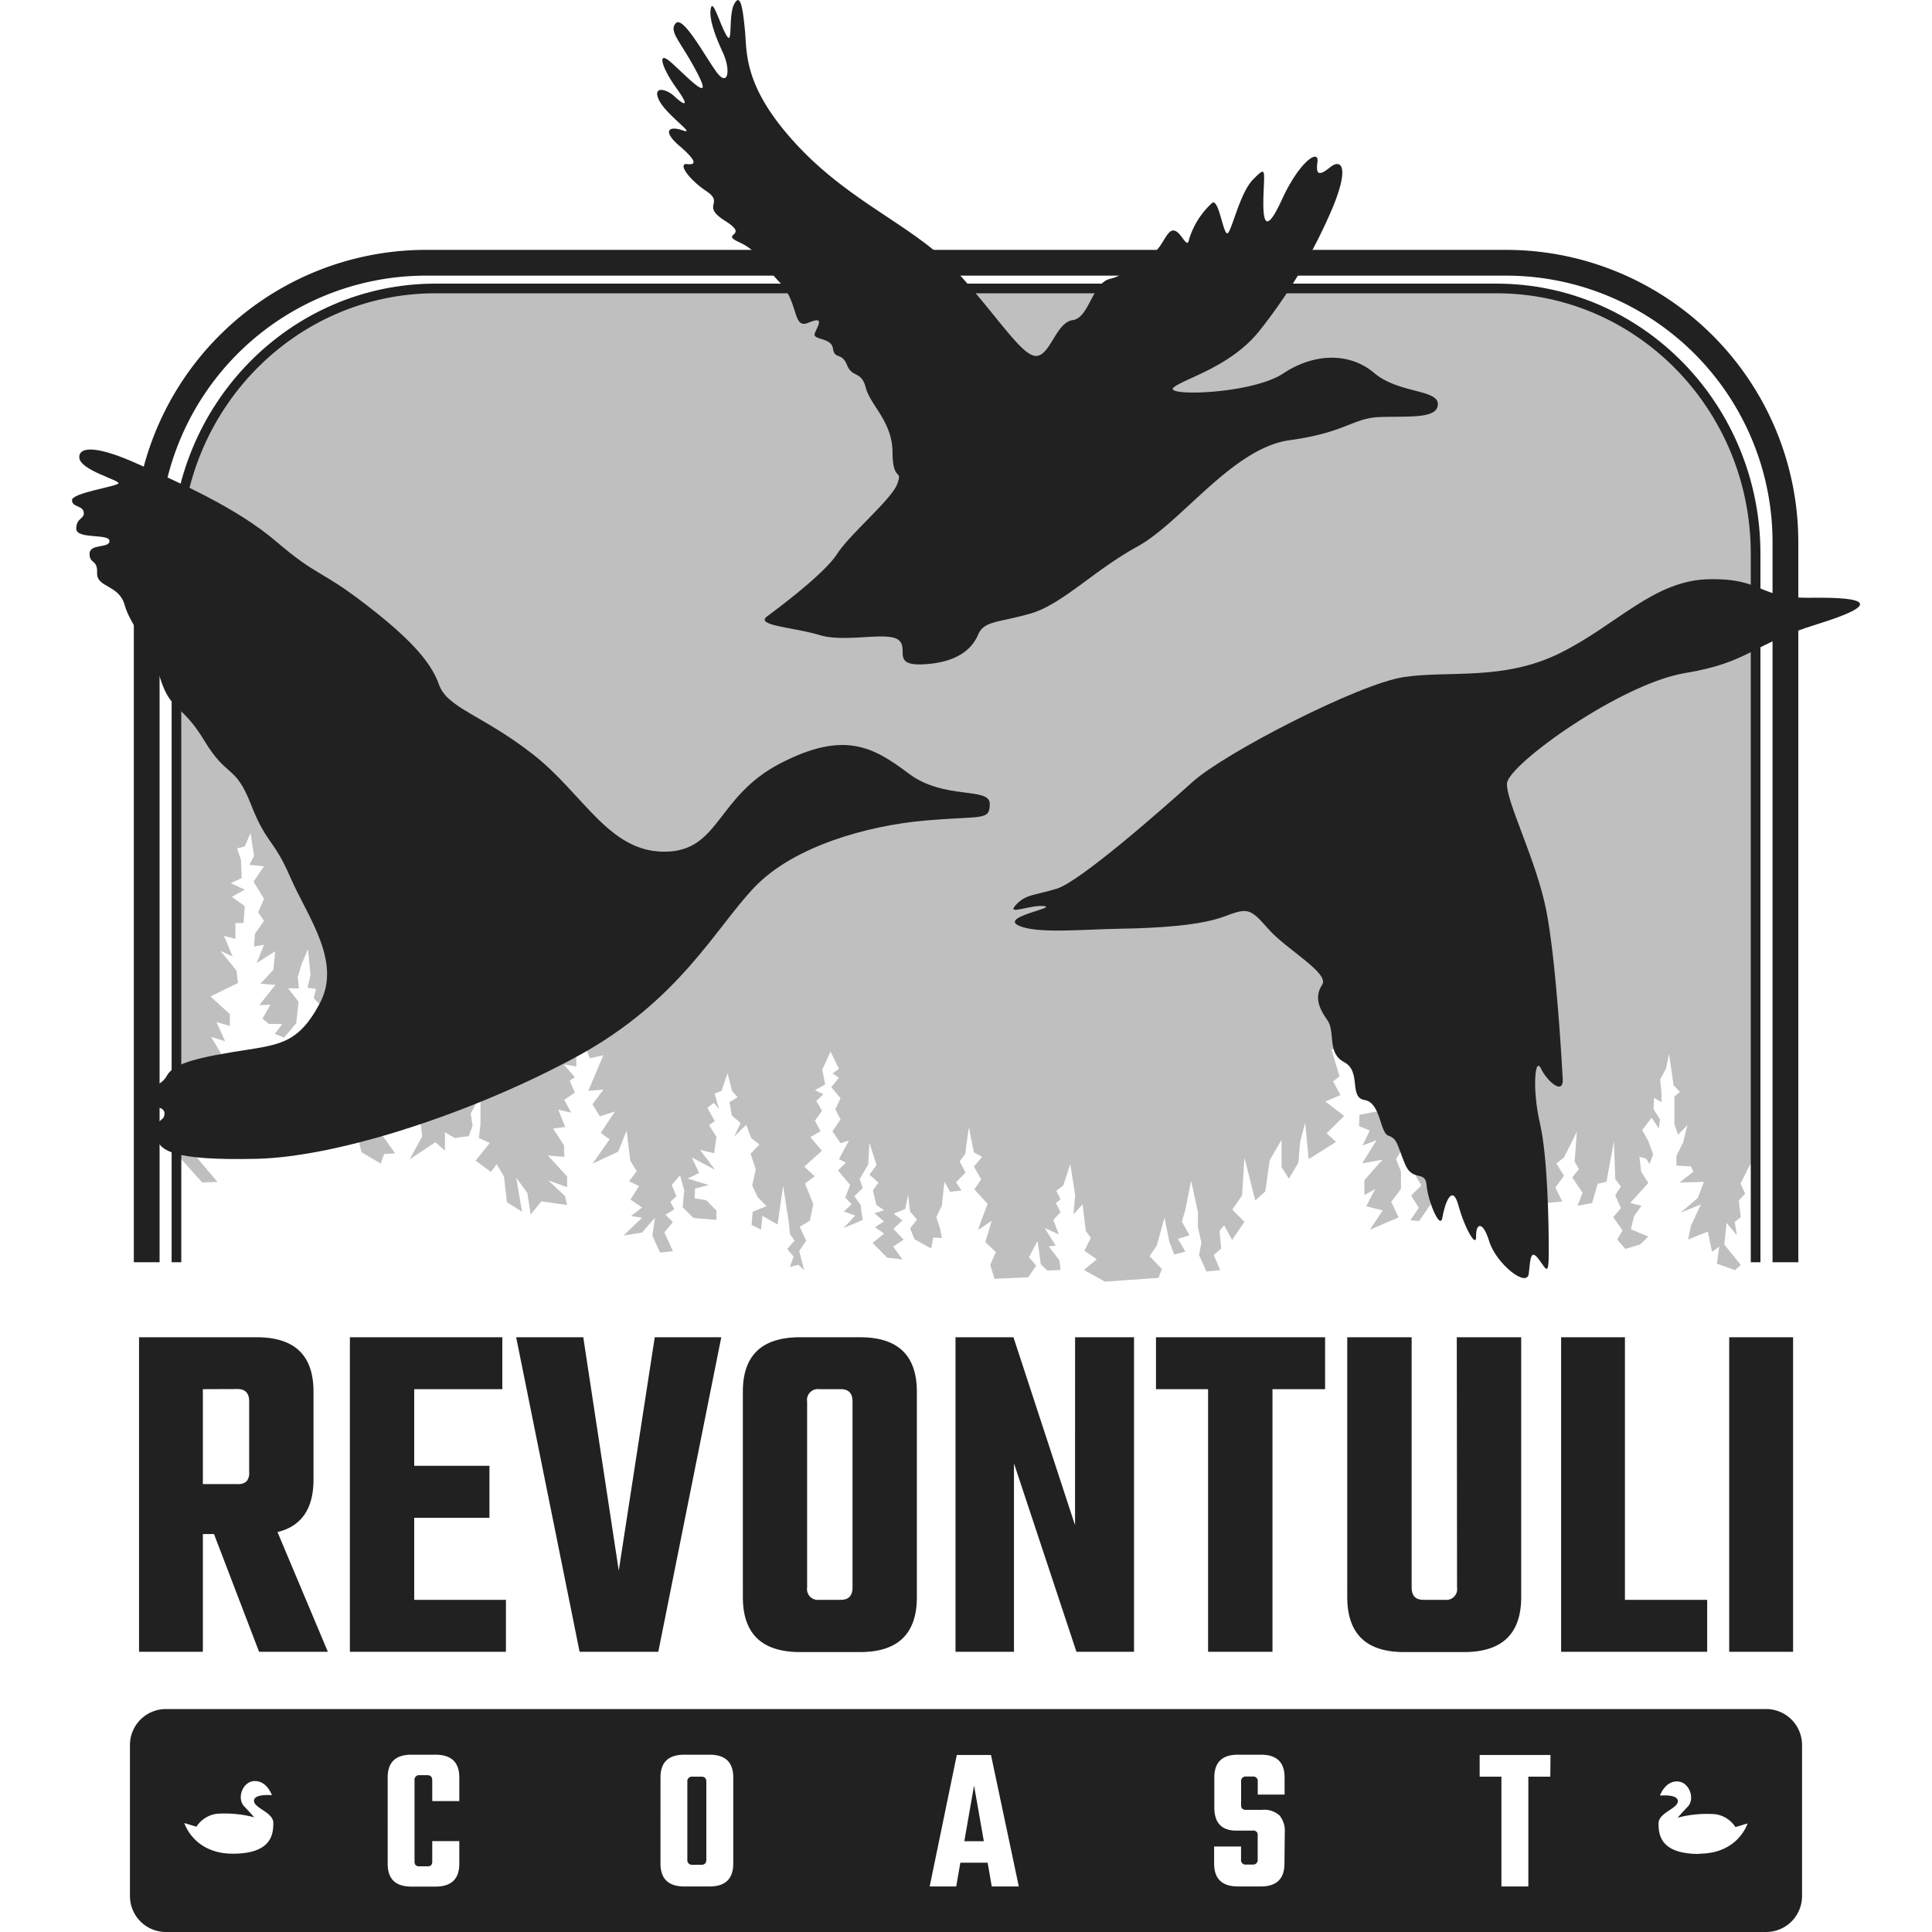 <!-- Copyright (c) 2023 Jan Stehno -->
<svg xmlns="http://www.w3.org/2000/svg" viewBox="0 0 300 300">
    <title>revontulicoast</title>
    <g id="revontulicoast">
        <path
            d="M272.5,179.69l-1,1.62-1.23,2.49.72,1.55-1,1.05.32,2.59-.94.76.33,2.06-1.59-1.91-.36,3.35,2.56,3.17-.9.8-2.81-1,.36-2.64-1.12.8-.65-3.14-3.06,1.23.43-2.1,1.55-3.35-3.17,1.3,2.7-2.31.94-2.49-3.82.11,2.19-1.69-.39-.83-2.24-.11v-1.52l1.05-2.12.65-2.67-1.45,1.51-.57-1.66v-2.05l0-2.24.87-.68-1-1.05-.69-4.87-.5,2.31-.9,1.66.21,1.91,0,1.62-1.15-.68-.08,1.73,1,1.62-.18,1.41-1.12-1.66L255,175.47l.94,1.7.76,2.05-.54,1.52-.58-.83-1-.29.25,2.31,1.12,1.76-2.81,3.1,1.76.44-1.15,1.58-.51,2.06s2.6,1.12,2.71,1.12a14.27,14.27,0,0,1-1.3,1.26l-2.27.68-1.26-1.47.83-1.41L250.5,189l1.19-1.41-.87-2,.87-1.34-.87-1.15-.21-5.88-1.16,6.28-1.37.32-.86,3-2.27.4.79-2-1.59-2.38a15.09,15.09,0,0,1,1-1.23c.11,0-.65-1.22-.65-1.22l.36-4.66-2,4-1.19.94,1.19,1.91-1.34,1.8,1.06,2.19-3,.29-14.65-3.88-4.58,6.63-1.34-.14,1.3-1.91-1.19-1.92,1.59-1.58-.83-1.37-.9-6.49L216.78,180l.76,1.91v2.71l-1.51,2,1.15,2.42-4.47,1.91,2-3-2.56-.64s1.37-2.71,1.48-2.74-1.77,1-1.77,1l0-2.3s2.77-3.21,2.88-3.21-3.21.57-3.21.57l2.24-3.6-2.2.86,1.12-2.34-1.66-.69.07-1.76,3.46-.65-2.16-1.8v-8l-5.66.29,1.26,4.21-1,.76,1.15,2.13-2.34,1,2.92,2.24-2.74,2.7,1.47,1.34-4.25,2.67-.54-5.66-.8,3.06-.25,3.14-1.48,2.49L199,181.24V177l-1.84,3.14-.69,4.87-1.55,1.4-1.69-6.67-.36,5.88-1.52,2.2,1.88,1.91-1.91,2.81-1.23-2.27-.72.83.25,2.78-1.15,1,1,2.35-2.13.21-1.15-2.56.36-1.94-.54-2.38v-2.35l-1.05-4.86-.9,4.5-.54,1.84,1.19,2.13-1.8.54,1.15,2-1.73.43-.76-2-.75-3.72-1.19,4.33-1.12,1.66,1.91,2-.54,1.37-8.3.58-3.28-1.81,2-1.65-1.91-1.34,1-2-.79-1.08L168.1,187l-1.4,1.55.25-3-.76-4.8-1.08,3.32-1.08.83.65,1.33-.72.58.72,1.41-1.12,1.22.86,2.24-2.2-1,1.7,2.74-1.08.11,1.66,2.17.18,1.51-2.06.07-1-.94-.51-3.67-1.33,2.56,1.12,1.3-1.23,1.8-5.23.25-.68-2.16.88-2L153,192.87l1-3.33s-2,1.42-2.09,1.4,1.45-4,1.45-4l-2.06-2.25,1.06-1.55-1.13-2,1.28-1.51-1.28-.69-.78-3.89s-.59,4-.52,4-.92,1.29-.92,1.29l.92,1.75-1.48,1.5.85,1.26-1.75.22-.9-1.59-.4,3.72-.86,1.8.57,1.73.29,1.51-1.33-.07-.33,1.7L142,192.42l-.68-1.69,1.08-1.34-1.08-1.26L141,185.5l-.43,2.23-1.8.72,1.37,1.05-1.41,1.33,1.59,1.66-1.62,1.08,1.44,2-2.38-.28L135.5,193l1.77-1.45-1.41-1,1.41-.87-1.48-1.29,1.48-.47-1.19-.83-.54-2.24.87-1.22L135,182.4l1.12-1.48L135,177.46l-.18,3.35-1.33,2.27.47,1.41-1.3,1.26,1,1.37a11.84,11.84,0,0,0,.33,2.27c.14,0-3,1.3-3,1.3l1.81-1.95-1.77-.61,1.22-1.15-1-1L132,184l-1.88-2.27,1.23-1.19-1.08-.54,1.55-2.89-1.3.4-1.26-1.84,1.26-1.84-.8-1.59.8-1.73-1.44-1.69,1.19-1.48-1-.65,1-.72-1.3-2.68-1.3,2.82.47,2.27-1.59.91,1.3.61s-1.12,1.15-1.15,1,.93,1.59.93,1.59-1.12,1.62-1.12,1.52.91,1.65.91,1.65l-1.59.91,1.8,2.12-2.74,2.46,1.62,1.51L125,183.77l1.29,3.21-.54,2.57-1.57.94,1,2.15-1.08,1.62.77,3-.88-.87-1.33.33.57-1.61-1-1.17,1.16-1.3-.73-1-.19-1.95-.87-5.55-.86,6-2.35-1.34-.22,2.13-1.47-.72.18-2.05,2.16-.87-1.37-1.37-.87-1.84.55-2.49-.8-2.45,1.37-1.41-1.26-1-.79-2.06L114,176.48l1-2.09-1.37-1.19-.36-2.06,1.26-.75-.86-1-.69-2.74-.94,2.74-1.08.43.69,2.38-.8-.94-1,.76L111,174.1l-.9.61,1.15,1.81-.36,2.56-2.2-.54,2.34,3.1-3.6-1.91,1.12,2.41-1.77.87,3.28,1-2.13.55-.07,1.51,1.8.29,1.59,1.62v1.44l-3.57-.29L106,187.44l.25-2.59-.65-2.35L104.31,184l.72,1.73-.93.9.61,1.16-1.37.83,1.15,1.15-1.33,1.59,1.33,2.92-2,.22-1.19-2.64.4-2.77-2,2.3-2.88.47,2.88-2.77-1.73-.26,1.73-1.33-1.8-1.23,1.33-2.09-1.55-.75,1.19-1.56-1-1.65-.57-4.66L96,178.83,92,180.7l2.66-3.79-1.37-1,2.2-3.32-2.34.76L92,171.47l1.69-2.27-2.34.18,2.34-5.52-2.12.47L90.72,162l-1.23.9v2.7l-1.95-.32,1.73,2-.82.51.82,1.87-1.65,1.12,1.08,2-2-.47L87.76,175l-1.88.25,1.7,2.6a15.75,15.75,0,0,0,.07,1.76,21.65,21.65,0,0,1-2.59-.21l3,3.28v1.66l-2.92-1.05,2.6,2.45.32,1.37-4-.57-1.66,2.05-.51-3.35-1.73-2.35.9,5.27-2.34-1.48-.47-4-1.12-1.91-.9,1.19-2.38-1.73,2.2-2.74-1.69-.79.25-2.2V170l-1.52,2.93.29,1.87-.58,1.62-2.19.29-1.52-.9v2.85l-1.48-1.3-4,2.67,1.95-3.57-.36-3-6,2.63,2.17,3-1.73.11-.51,1.48-3-1.77-.8-3.46-5-16.51-.61-2.85-1-1.12.36-1.41-1.33-.18.47-2-.4-4-1,2.35-.58,2,.18,1.73H44.74l1.62,2.09L46,158.88l-1.88,2.24-1.44-.58L43.84,159l-2.09,0-1-.83L42,156l-1.73.07,2.49-3.14-2.31-.18,2-2.16.29-2.88-2.88,1.83L41,146.7l-1.55.28.14-2L41,143l-.91-1.34.91-2.09-1.63-2.67L41,134.51l-2.28-.22.73-1.37-.55-3.57L38,131.44l-1.19.29.61,1.8.11,2.82-1.7.79,2.17,1-2,1.12,2,1.44-.18,2.63H36.55l0,2.45-1.77-.46,1.34,3.2-1.88-.86,2.49,3.06.22,1.92-4.26,2.09,3,2.74v1.84l-2.09-.62,1.37,3L32.77,161l1.55,2.59-2.24,1.37-1.55,14.75,3.25,3.82-2.38.08-3.86-4.3.82-98.39L29,74.46l4.17-9.81,8.56-10.21,12.1-7.17L63.94,45l8.17-.17H231.68l11.72,1.69,10.41,4.37,11.68,11.39,6.5,15.1Z"
            transform="translate(0)" opacity="0.25" />
        <path d="M150,40.8H66.17A43.39,43.39,0,0,0,22.78,84.19V196" transform="translate(0)"
            fill="none" stroke="#212121" stroke-miterlimit="10" stroke-width="4" />
        <path d="M150,44.79H67.64C45.41,44.79,27.4,63.23,27.4,86V196" transform="translate(0)"
            fill="none" stroke="#212121" stroke-miterlimit="10" stroke-width="1.5" />
        <path d="M150,40.8h83.85a43.39,43.39,0,0,1,43.39,43.39V196" transform="translate(0)"
            fill="none" stroke="#212121" stroke-miterlimit="10" stroke-width="4" />
        <path d="M150,44.79h82.36c22.23,0,40.25,18.44,40.25,41.19V196" transform="translate(0)"
            fill="none" stroke="#212121" stroke-miterlimit="10" stroke-width="1.5" />
        <path
            d="M31.5,238.21v18.28H21.59V207.65H39.88q8.81,0,8.8,8.44v13.67q0,6.77-5.59,8.14l7.82,18.59H40.23l-7-18.28Zm0-22.5v14.74h5.38a1.94,1.94,0,0,0,1.4-.42,2,2,0,0,0,.41-1.42v-11c0-1.28-.6-1.92-1.81-1.92Z"
            transform="translate(0)" fill="#212121" />
        <path d="M64.32,248.42H78.56v8.07H54.33V207.65H78v8.06H64.32v11.9H76v8.07H64.32Z"
            transform="translate(0)" fill="#212121" />
        <path d="M101.67,207.65H112l-9.78,48.84H90l-9.85-48.84H90.57l5.51,36.24Z"
            transform="translate(0)" fill="#212121" />
        <path
            d="M124.21,207.65h9.36q8.79,0,8.8,8.44V248q0,8.53-8.8,8.53h-9.36q-8.86,0-8.86-8.53V216.09Q115.35,207.65,124.21,207.65Zm8.17,38.85V217.63c0-1.28-.6-1.92-1.81-1.92h-3.35a1.68,1.68,0,0,0-1.89,1.92V246.5a1.68,1.68,0,0,0,1.89,1.92h3.35C131.78,248.42,132.38,247.78,132.38,246.5Z"
            transform="translate(0)" fill="#212121" />
        <path d="M166.94,207.65h9.15v48.84h-8.94l-9.7-29.26v29.26h-9.08V207.65h9l9.56,29.18Z"
            transform="translate(0)" fill="#212121" />
        <path d="M205.76,207.65v8.06h-8.17v40.78h-10V215.71h-8.09v-8.06Z" transform="translate(0)"
            fill="#212121" />
        <path
            d="M226.21,207.65h10V248q0,8.53-8.86,8.53H218q-8.79,0-8.8-8.53V207.65h10V246.5c0,1.28.6,1.92,1.81,1.92h3.35a1.68,1.68,0,0,0,1.89-1.92Z"
            transform="translate(0)" fill="#212121" />
        <path d="M252.32,248.42h12.77v8.07H242.41V207.65h9.91Z" transform="translate(0)"
            fill="#212121" />
        <path d="M268.51,207.65h9.92v48.84h-9.92Z" transform="translate(0)" fill="#212121" />
        <polygon points="149.74 285.9 152.77 285.9 151.25 277.26 149.74 285.9" fill="#212121" />
        <path
            d="M108.92,275.88h-1.4a.71.71,0,0,0-.79.8v12.08a.71.71,0,0,0,.79.8h1.4c.51,0,.76-.27.76-.8V276.68C109.68,276.15,109.43,275.88,108.92,275.88Z"
            transform="translate(0)" fill="#212121" />
        <path
            d="M274.24,265.38H25.76A5.58,5.58,0,0,0,20.18,271v23.46A5.58,5.58,0,0,0,25.76,300H274.24a5.58,5.58,0,0,0,5.58-5.58V271A5.58,5.58,0,0,0,274.24,265.38ZM36.16,287.84c-6.1,0-7.54-4.76-7.54-4.76l1.88.57a4.47,4.47,0,0,1,3.1-2,17.94,17.94,0,0,1,5.88.54s-.44-.5-1.59-1.73-.22-3.9,1.69-3.9,2.64,2.2,2.64,2.2-2.78-.28-2.78.87,3,1.77,3,3.43S42.25,287.84,36.16,287.84Zm35.16-8.17h-4.2v-3.21c0-.54-.26-.81-.76-.81h-1.2a.71.71,0,0,0-.79.81V289a.88.88,0,0,0,.18.63.83.83,0,0,0,.61.17h1.2a.79.79,0,0,0,.58-.17.88.88,0,0,0,.18-.63v-3.11h4.2v3.53q0,3.53-3.71,3.53H63.88c-2.46,0-3.68-1.18-3.68-3.53V276c0-2.36,1.22-3.53,3.68-3.53h3.73c2.47,0,3.71,1.17,3.71,3.53Zm42.54,9.7q0,3.56-3.68,3.56h-3.91c-2.48,0-3.71-1.19-3.71-3.56V276c0-2.36,1.23-3.53,3.71-3.53h3.91c2.45,0,3.68,1.17,3.68,3.53ZM154,292.93l-.64-3.69h-4.24l-.64,3.69h-4.12l4.21-20.42h5.31l4.32,20.42Zm45.45-3.56c0,2.37-1.22,3.56-3.68,3.56h-3.53q-3.71,0-3.71-3.56v-2.64h4.18v2a.7.7,0,0,0,.79.8h1a.71.71,0,0,0,.79-.8v-3.7a.66.66,0,0,0-.79-.77H192c-2.3,0-3.44-1.2-3.44-3.59V276c0-2.36,1.22-3.53,3.67-3.53h3.57c2.45,0,3.67,1.17,3.67,3.53v2.66h-4.17v-2a.7.7,0,0,0-.79-.8h-1a.7.7,0,0,0-.79.8v3.6a.79.79,0,0,0,.18.59.82.82,0,0,0,.61.18H196a3.54,3.54,0,0,1,2.69.88,3.75,3.75,0,0,1,.81,2.62Zm41.28-13.49h-3.41v17.05h-4.18V275.88h-3.38v-3.37h11Zm23.08,12c-6.09,0-6.27-3.11-6.27-4.76s3-2.28,3-3.43-2.78-.87-2.78-.87.73-2.2,2.64-2.2,2.85,2.67,1.69,3.9-1.59,1.73-1.59,1.73a17.94,17.94,0,0,1,5.88-.54,4.47,4.47,0,0,1,3.1,2l1.88-.57S269.94,287.84,263.84,287.84Z"
            transform="translate(0)" fill="#212121" />
        <path
            d="M12.31,71c0-1.84,3.21-1.63,9.23,1.11s15.07,6.6,21.38,12,6.85,4.36,13.63,9.56,10.32,8.94,11.61,12.62,6.71,4.69,14.57,10.82,11.76,15.14,20.41,15.14,8-8.51,18-13.7,14.5-2.53,20,1.59,12.55,2,12.55,4.68-1.16,1.81-10.1,2.6-20.41,4-26.47,10.38-11.68,17.6-27.4,26.18S52.8,179.65,39.82,179.94s-15.54-1.22-15.54-3.89,1.26-1.77,1.26-3.17-2.88-.69-2.88-2.28,2.41-2,3.21-3.49,2.84-2.53,10.09-3.72,10.14-1,13.67-7.53-1.88-13.49-4.54-19.62-3.68-5.09-6.13-11.35-3.68-4-7.22-9.86-5.19-4.47-6.85-9.66S20.2,97,19.34,93.9,15,91.24,15.08,89s-1.17-1.35-1.17-3S17,85.2,17,84s-5.16-.2-5.16-1.91S13.19,80.6,13,79.52s-1.82-.73-1.82-1.86,6.91-2.11,7.21-2.6S12.31,73,12.31,71Z"
            transform="translate(0)" fill="#212121" />
        <path
            d="M157.67,140.6c1.54-1.73,2.77-1.51,6.38-2.59s16.19-12.16,21.17-16.63,25.67-15.14,32.67-16.23,15.5.65,24.37-3.75,14.57-11.32,23.15-11.46,7.29,3,15.87,2.88,11.11.94.87,4.11-10.46,5.92-20.49,7.58S234.11,118.79,234,121.67s4.62,12,6.13,19.83,2.38,23.3,2.53,26-2.46.36-3.39-1.59-1.37,3.25-.15,8.51,1.37,15.72,1.37,19.91-.43,2.63-1.62,1.12-1.23-.06-1.48,2.29-5.07-1.52-6.13-4.95-2.11-2.75-2.05-.82-1.77-1.21-2.74-4.78-2.15-.25-2.49,1.85-2.27-2.57-2.46-5-2.18-.41-3.37-3.33-1.17-3.91-2.54-4.35-1.19-5.15-3.71-5.55-.44-4.44-3.18-5.88-1.29-4.69-2.63-6.56-2-3.64-.79-5.45-5.59-5.5-8.4-8.72-3.18-3.25-6.82-1.88S180,144.11,174,144.21s-13.09.83-15.87-.51,6.06-2.74,4-3S156.26,142.19,157.67,140.6Z"
            transform="translate(0)" fill="#212121" />
        <path
            d="M119.12,95.71C120.74,94.5,128,89.11,130,86s8.48-8.47,9.34-10.89-.72-.14-.75-4.9-3.47-7.32-4.15-10-2.09-1.48-2.92-3.54-1.91-.75-2.18-2.56-3.3-1.22-2.8-2.41,1.52-2.67-1-1.59-1.44-3.1-4.47-6.27-3.21-4.8-6.31-6.24,1.77-.83-2.13-3.28-.07-2.71-2.92-4.62-4.51-4.4-3-4.22,1.41-.58-1.23-2.85-1.69-3.17.54-2.38-2.45-2.31-3.64-4.61,1-1.95,2.38-.65,2.56,1.87.25-1.34-3-5.84-.93-4.07,6.88,7,4.29,1.95-4.58-6.57-3.46-7.9,4.54,5.08,6.34,7.54,2.27-.26,1-3-2.2-5.37-1.87-6.89,1.44,2.6,2.45,4.26.22-3.17,1.19-4.94,1.33.76,1.66,4.18-.29,8.8,8.18,17.85,18.25,12.52,24.6,19.44,10.17,13.2,12.4,13.2,3.1-5.2,5.7-5.56,3-5.77,5.84-6.42,3.87-3,5.91-3.58,2.67-3.92,3.88-3.92,2.13,3.13,2.45,1.37a12.59,12.59,0,0,1,3.6-5.67c1.09-.7,1.76,5.6,2.48,4.64s1.91-6.32,3.89-8.3,1.73-1.56,1.59,2.27.11,6.88,2.85.9,5.84-8,5.52-5.81.47,2,2,.76,3.06-.36.46,6.06A82.47,82.47,0,0,1,195.46,51.5c-4.47,5.48-11.4,7.21-13.2,8.65s12.12,1.08,17-2.16,10.38-3.25,14.13-.07,9.88,2.52,9.88,4.83-4.47,1.87-8.87,2-5.26,2.38-14.13,3.6-16.73,12.7-23.66,16.52-11.68,9-16.66,10.42-7.14,1.08-8.08,3.28-3.21,4.29-8.4,4.58-2.2-2.52-4-3.82-8.22.5-12.22-.72S117.17,97.15,119.12,95.71Z"
            transform="translate(0)" fill="#212121" />
    </g>
    <g id="frame">
        <rect width="300" height="300" fill="none" />
    </g>
</svg>